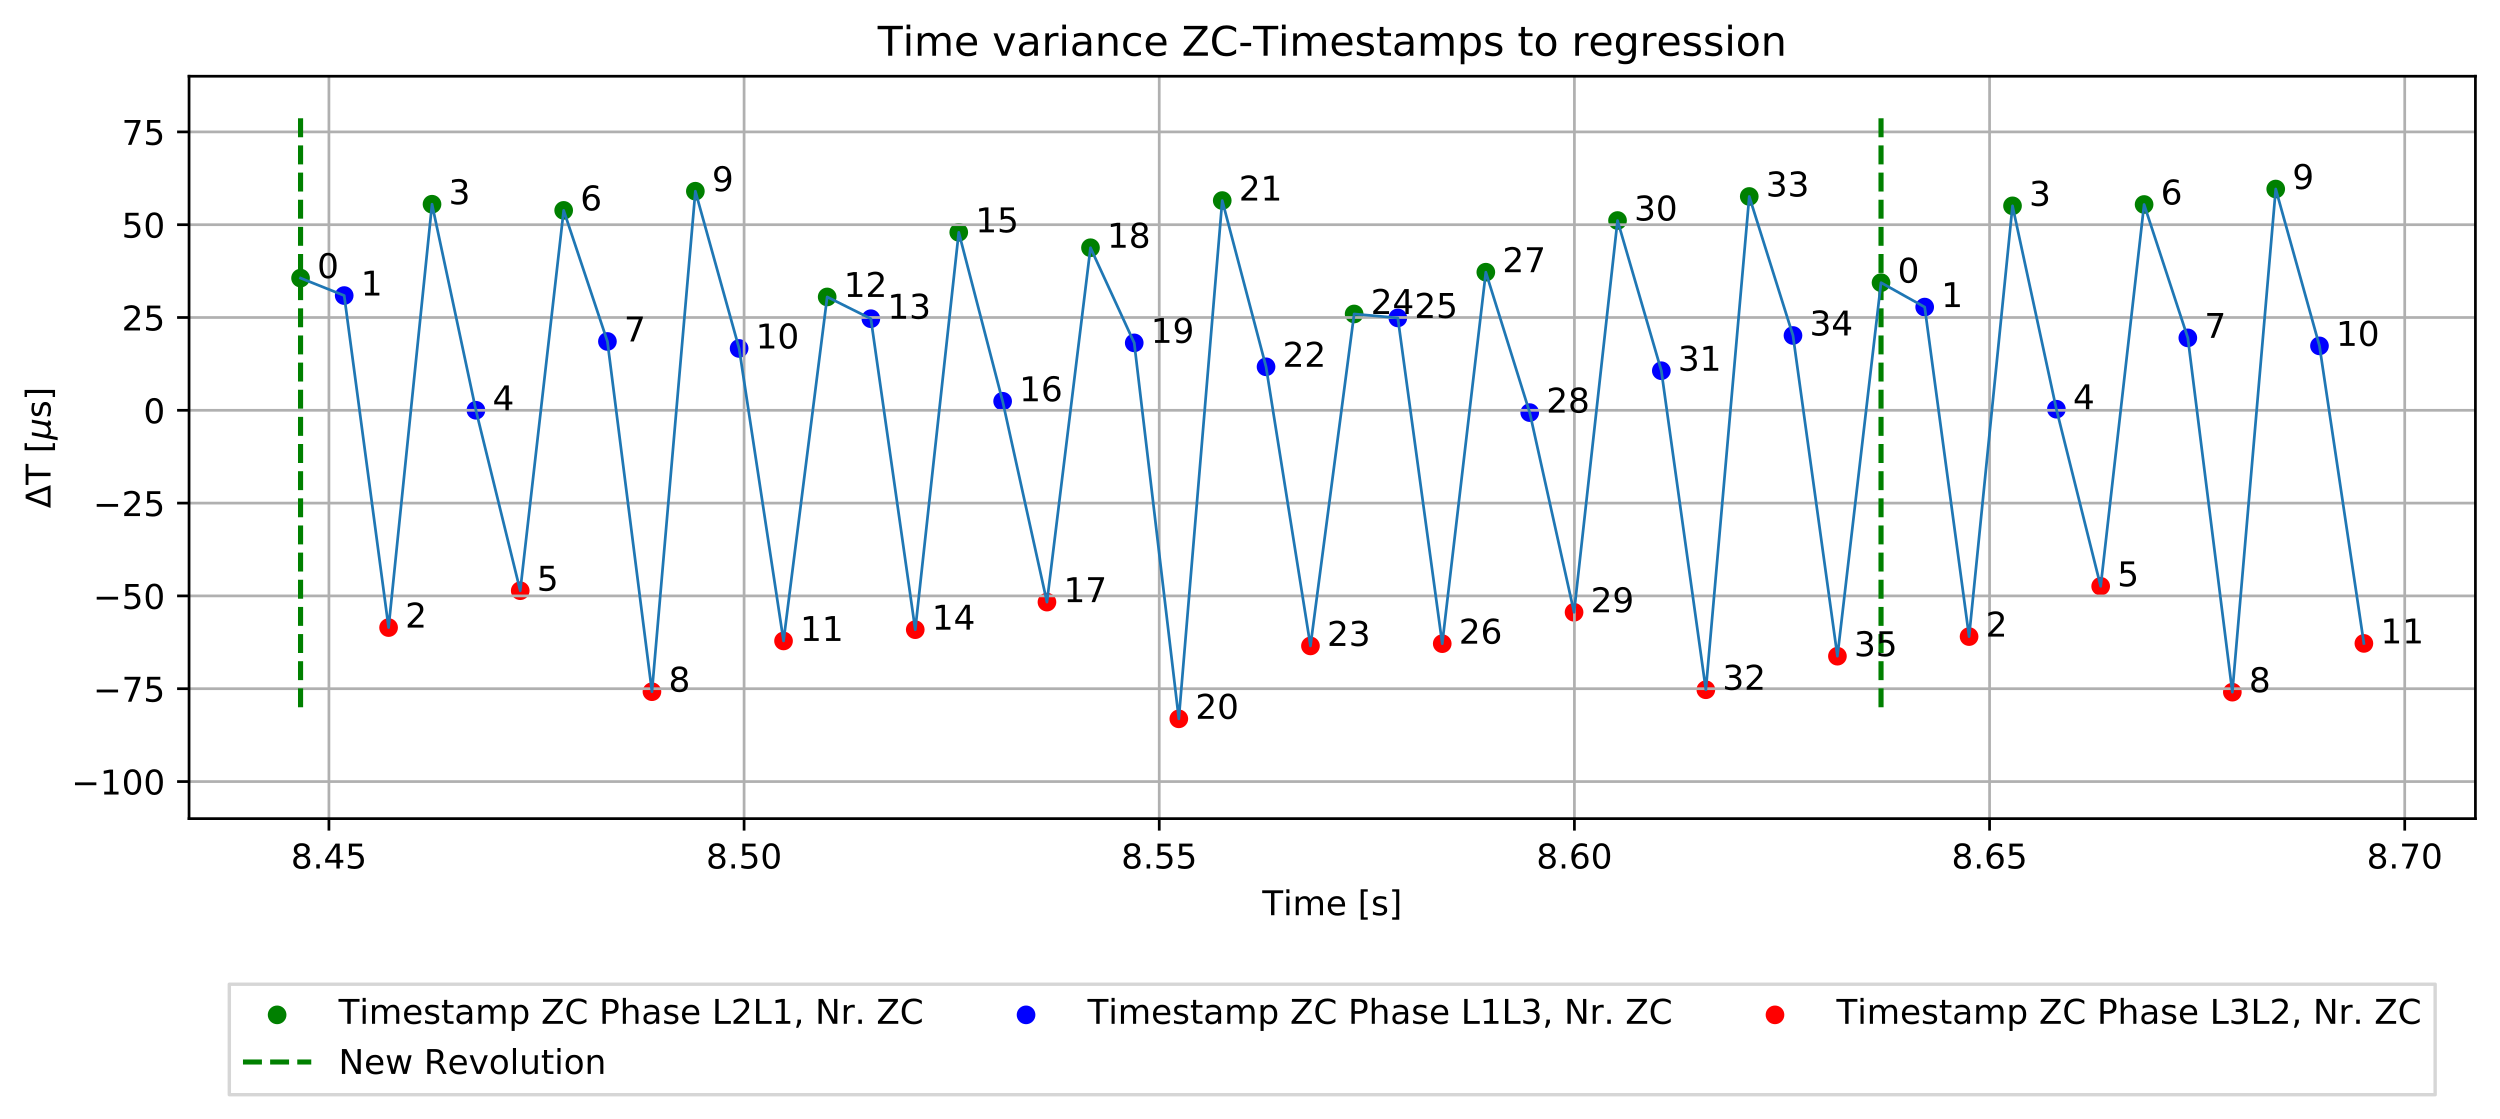 <?xml version="1.0" encoding="utf-8" standalone="no"?>
<!DOCTYPE svg PUBLIC "-//W3C//DTD SVG 1.1//EN"
  "http://www.w3.org/Graphics/SVG/1.1/DTD/svg11.dtd">
<!-- Created with matplotlib (https://matplotlib.org/) -->
<svg height="327.802pt" version="1.1" viewBox="0 0 732.167 327.802" width="732.167pt" xmlns="http://www.w3.org/2000/svg" xmlns:xlink="http://www.w3.org/1999/xlink">
 <defs>
  <style type="text/css">
*{stroke-linecap:butt;stroke-linejoin:round;}
  </style>
 </defs>
 <g id="figure_1">
  <g id="patch_1">
   <path d="M 0 327.802 
L 732.167 327.802 
L 732.167 0 
L 0 0 
z
" style="fill:#ffffff;"/>
  </g>
  <g id="axes_1">
   <g id="patch_2">
    <path d="M 55.367 239.758 
L 724.967 239.758 
L 724.967 22.318 
L 55.367 22.318 
z
" style="fill:#ffffff;"/>
   </g>
   <g id="PathCollection_1">
    <defs>
     <path d="M 0 2.236 
C 0.593 2.236 1.162 2 1.581 1.581 
C 2 1.162 2.236 0.593 2.236 0 
C 2.236 -0.593 2 -1.162 1.581 -1.581 
C 1.162 -2 0.593 -2.236 0 -2.236 
C -0.593 -2.236 -1.162 -2 -1.581 -1.581 
C -2 -1.162 -2.236 -0.593 -2.236 0 
C -2.236 0.593 -2 1.162 -1.581 1.581 
C -1.162 2 -0.593 2.236 0 2.236 
z
" id="mbe19468d14" style="stroke:#008000;"/>
    </defs>
    <g clip-path="url(#pae5d6ca707)">
     <use style="fill:#008000;stroke:#008000;" x="88.023" xlink:href="#mbe19468d14" y="81.448"/>
    </g>
   </g>
   <g id="PathCollection_2">
    <defs>
     <path d="M 0 2.236 
C 0.593 2.236 1.162 2 1.581 1.581 
C 2 1.162 2.236 0.593 2.236 0 
C 2.236 -0.593 2 -1.162 1.581 -1.581 
C 1.162 -2 0.593 -2.236 0 -2.236 
C -0.593 -2.236 -1.162 -2 -1.581 -1.581 
C -2 -1.162 -2.236 -0.593 -2.236 0 
C -2.236 0.593 -2 1.162 -1.581 1.581 
C -1.162 2 -0.593 2.236 0 2.236 
z
" id="m34b70498e8" style="stroke:#0000ff;"/>
    </defs>
    <g clip-path="url(#pae5d6ca707)">
     <use style="fill:#0000ff;stroke:#0000ff;" x="100.805" xlink:href="#m34b70498e8" y="86.558"/>
    </g>
   </g>
   <g id="PathCollection_3">
    <defs>
     <path d="M 0 2.236 
C 0.593 2.236 1.162 2 1.581 1.581 
C 2 1.162 2.236 0.593 2.236 0 
C 2.236 -0.593 2 -1.162 1.581 -1.581 
C 1.162 -2 0.593 -2.236 0 -2.236 
C -0.593 -2.236 -1.162 -2 -1.581 -1.581 
C -2 -1.162 -2.236 -0.593 -2.236 0 
C -2.236 0.593 -2 1.162 -1.581 1.581 
C -1.162 2 -0.593 2.236 0 2.236 
z
" id="mbd1707e0ba" style="stroke:#ff0000;"/>
    </defs>
    <g clip-path="url(#pae5d6ca707)">
     <use style="fill:#ff0000;stroke:#ff0000;" x="113.804" xlink:href="#mbd1707e0ba" y="183.796"/>
    </g>
   </g>
   <g id="PathCollection_4">
    <g clip-path="url(#pae5d6ca707)">
     <use style="fill:#008000;stroke:#008000;" x="126.526" xlink:href="#mbe19468d14" y="59.81"/>
    </g>
   </g>
   <g id="PathCollection_5">
    <g clip-path="url(#pae5d6ca707)">
     <use style="fill:#0000ff;stroke:#0000ff;" x="139.382" xlink:href="#m34b70498e8" y="120.154"/>
    </g>
   </g>
   <g id="PathCollection_6">
    <g clip-path="url(#pae5d6ca707)">
     <use style="fill:#ff0000;stroke:#ff0000;" x="152.357" xlink:href="#mbd1707e0ba" y="172.998"/>
    </g>
   </g>
   <g id="PathCollection_7">
    <g clip-path="url(#pae5d6ca707)">
     <use style="fill:#008000;stroke:#008000;" x="165.083" xlink:href="#mbe19468d14" y="61.615"/>
    </g>
   </g>
   <g id="PathCollection_8">
    <g clip-path="url(#pae5d6ca707)">
     <use style="fill:#0000ff;stroke:#0000ff;" x="177.894" xlink:href="#m34b70498e8" y="100.002"/>
    </g>
   </g>
   <g id="PathCollection_9">
    <g clip-path="url(#pae5d6ca707)">
     <use style="fill:#ff0000;stroke:#ff0000;" x="190.935" xlink:href="#mbd1707e0ba" y="202.576"/>
    </g>
   </g>
   <g id="PathCollection_10">
    <g clip-path="url(#pae5d6ca707)">
     <use style="fill:#008000;stroke:#008000;" x="203.648" xlink:href="#mbe19468d14" y="55.999"/>
    </g>
   </g>
   <g id="PathCollection_11">
    <g clip-path="url(#pae5d6ca707)">
     <use style="fill:#0000ff;stroke:#0000ff;" x="216.463" xlink:href="#m34b70498e8" y="102.054"/>
    </g>
   </g>
   <g id="PathCollection_12">
    <g clip-path="url(#pae5d6ca707)">
     <use style="fill:#ff0000;stroke:#ff0000;" x="229.471" xlink:href="#mbd1707e0ba" y="187.713"/>
    </g>
   </g>
   <g id="PathCollection_13">
    <g clip-path="url(#pae5d6ca707)">
     <use style="fill:#008000;stroke:#008000;" x="242.252" xlink:href="#mbe19468d14" y="86.965"/>
    </g>
   </g>
   <g id="PathCollection_14">
    <g clip-path="url(#pae5d6ca707)">
     <use style="fill:#0000ff;stroke:#0000ff;" x="255.048" xlink:href="#m34b70498e8" y="93.341"/>
    </g>
   </g>
   <g id="PathCollection_15">
    <g clip-path="url(#pae5d6ca707)">
     <use style="fill:#ff0000;stroke:#ff0000;" x="268.048" xlink:href="#mbd1707e0ba" y="184.412"/>
    </g>
   </g>
   <g id="PathCollection_16">
    <g clip-path="url(#pae5d6ca707)">
     <use style="fill:#008000;stroke:#008000;" x="280.787" xlink:href="#mbe19468d14" y="68.039"/>
    </g>
   </g>
   <g id="PathCollection_17">
    <g clip-path="url(#pae5d6ca707)">
     <use style="fill:#0000ff;stroke:#0000ff;" x="293.637" xlink:href="#m34b70498e8" y="117.512"/>
    </g>
   </g>
   <g id="PathCollection_18">
    <g clip-path="url(#pae5d6ca707)">
     <use style="fill:#ff0000;stroke:#ff0000;" x="306.618" xlink:href="#mbd1707e0ba" y="176.337"/>
    </g>
   </g>
   <g id="PathCollection_19">
    <g clip-path="url(#pae5d6ca707)">
     <use style="fill:#008000;stroke:#008000;" x="319.367" xlink:href="#mbe19468d14" y="72.551"/>
    </g>
   </g>
   <g id="PathCollection_20">
    <g clip-path="url(#pae5d6ca707)">
     <use style="fill:#0000ff;stroke:#0000ff;" x="332.179" xlink:href="#m34b70498e8" y="100.419"/>
    </g>
   </g>
   <g id="PathCollection_21">
    <g clip-path="url(#pae5d6ca707)">
     <use style="fill:#ff0000;stroke:#ff0000;" x="345.236" xlink:href="#mbd1707e0ba" y="210.522"/>
    </g>
   </g>
   <g id="PathCollection_22">
    <g clip-path="url(#pae5d6ca707)">
     <use style="fill:#008000;stroke:#008000;" x="357.954" xlink:href="#mbe19468d14" y="58.738"/>
    </g>
   </g>
   <g id="PathCollection_23">
    <g clip-path="url(#pae5d6ca707)">
     <use style="fill:#0000ff;stroke:#0000ff;" x="370.781" xlink:href="#m34b70498e8" y="107.428"/>
    </g>
   </g>
   <g id="PathCollection_24">
    <g clip-path="url(#pae5d6ca707)">
     <use style="fill:#ff0000;stroke:#ff0000;" x="383.79" xlink:href="#mbd1707e0ba" y="189.171"/>
    </g>
   </g>
   <g id="PathCollection_25">
    <g clip-path="url(#pae5d6ca707)">
     <use style="fill:#008000;stroke:#008000;" x="396.582" xlink:href="#mbe19468d14" y="91.953"/>
    </g>
   </g>
   <g id="PathCollection_26">
    <g clip-path="url(#pae5d6ca707)">
     <use style="fill:#0000ff;stroke:#0000ff;" x="409.376" xlink:href="#m34b70498e8" y="93.107"/>
    </g>
   </g>
   <g id="PathCollection_27">
    <g clip-path="url(#pae5d6ca707)">
     <use style="fill:#ff0000;stroke:#ff0000;" x="422.384" xlink:href="#mbd1707e0ba" y="188.509"/>
    </g>
   </g>
   <g id="PathCollection_28">
    <g clip-path="url(#pae5d6ca707)">
     <use style="fill:#008000;stroke:#008000;" x="435.148" xlink:href="#mbe19468d14" y="79.714"/>
    </g>
   </g>
   <g id="PathCollection_29">
    <g clip-path="url(#pae5d6ca707)">
     <use style="fill:#0000ff;stroke:#0000ff;" x="448.004" xlink:href="#m34b70498e8" y="120.838"/>
    </g>
   </g>
   <g id="PathCollection_30">
    <g clip-path="url(#pae5d6ca707)">
     <use style="fill:#ff0000;stroke:#ff0000;" x="460.991" xlink:href="#mbd1707e0ba" y="179.316"/>
    </g>
   </g>
   <g id="PathCollection_31">
    <g clip-path="url(#pae5d6ca707)">
     <use style="fill:#008000;stroke:#008000;" x="473.721" xlink:href="#mbe19468d14" y="64.583"/>
    </g>
   </g>
   <g id="PathCollection_32">
    <g clip-path="url(#pae5d6ca707)">
     <use style="fill:#0000ff;stroke:#0000ff;" x="486.549" xlink:href="#m34b70498e8" y="108.574"/>
    </g>
   </g>
   <g id="PathCollection_33">
    <g clip-path="url(#pae5d6ca707)">
     <use style="fill:#ff0000;stroke:#ff0000;" x="499.586" xlink:href="#mbd1707e0ba" y="202.007"/>
    </g>
   </g>
   <g id="PathCollection_34">
    <g clip-path="url(#pae5d6ca707)">
     <use style="fill:#008000;stroke:#008000;" x="512.3" xlink:href="#mbe19468d14" y="57.539"/>
    </g>
   </g>
   <g id="PathCollection_35">
    <g clip-path="url(#pae5d6ca707)">
     <use style="fill:#0000ff;stroke:#0000ff;" x="525.105" xlink:href="#m34b70498e8" y="98.255"/>
    </g>
   </g>
   <g id="PathCollection_36">
    <g clip-path="url(#pae5d6ca707)">
     <use style="fill:#ff0000;stroke:#ff0000;" x="538.12" xlink:href="#mbd1707e0ba" y="192.177"/>
    </g>
   </g>
   <g id="PathCollection_37">
    <g clip-path="url(#pae5d6ca707)">
     <use style="fill:#008000;stroke:#008000;" x="550.89" xlink:href="#mbe19468d14" y="82.784"/>
    </g>
   </g>
   <g id="PathCollection_38">
    <g clip-path="url(#pae5d6ca707)">
     <use style="fill:#0000ff;stroke:#0000ff;" x="563.676" xlink:href="#m34b70498e8" y="89.932"/>
    </g>
   </g>
   <g id="PathCollection_39">
    <g clip-path="url(#pae5d6ca707)">
     <use style="fill:#ff0000;stroke:#ff0000;" x="576.678" xlink:href="#mbd1707e0ba" y="186.434"/>
    </g>
   </g>
   <g id="PathCollection_40">
    <g clip-path="url(#pae5d6ca707)">
     <use style="fill:#008000;stroke:#008000;" x="589.397" xlink:href="#mbe19468d14" y="60.284"/>
    </g>
   </g>
   <g id="PathCollection_41">
    <g clip-path="url(#pae5d6ca707)">
     <use style="fill:#0000ff;stroke:#0000ff;" x="602.25" xlink:href="#m34b70498e8" y="119.847"/>
    </g>
   </g>
   <g id="PathCollection_42">
    <g clip-path="url(#pae5d6ca707)">
     <use style="fill:#ff0000;stroke:#ff0000;" x="615.218" xlink:href="#mbd1707e0ba" y="171.705"/>
    </g>
   </g>
   <g id="PathCollection_43">
    <g clip-path="url(#pae5d6ca707)">
     <use style="fill:#008000;stroke:#008000;" x="627.936" xlink:href="#mbe19468d14" y="59.89"/>
    </g>
   </g>
   <g id="PathCollection_44">
    <g clip-path="url(#pae5d6ca707)">
     <use style="fill:#0000ff;stroke:#0000ff;" x="640.742" xlink:href="#m34b70498e8" y="98.958"/>
    </g>
   </g>
   <g id="PathCollection_45">
    <g clip-path="url(#pae5d6ca707)">
     <use style="fill:#ff0000;stroke:#ff0000;" x="653.779" xlink:href="#mbd1707e0ba" y="202.714"/>
    </g>
   </g>
   <g id="PathCollection_46">
    <g clip-path="url(#pae5d6ca707)">
     <use style="fill:#008000;stroke:#008000;" x="666.487" xlink:href="#mbe19468d14" y="55.359"/>
    </g>
   </g>
   <g id="PathCollection_47">
    <g clip-path="url(#pae5d6ca707)">
     <use style="fill:#0000ff;stroke:#0000ff;" x="679.298" xlink:href="#m34b70498e8" y="101.3"/>
    </g>
   </g>
   <g id="PathCollection_48">
    <g clip-path="url(#pae5d6ca707)">
     <use style="fill:#ff0000;stroke:#ff0000;" x="692.303" xlink:href="#mbd1707e0ba" y="188.433"/>
    </g>
   </g>
   <g id="matplotlib.axis_1">
    <g id="xtick_1">
     <g id="line2d_1">
      <path clip-path="url(#pae5d6ca707)" d="M 96.331 239.758 
L 96.331 22.318 
" style="fill:none;stroke:#b0b0b0;stroke-linecap:square;stroke-width:0.8;"/>
     </g>
     <g id="line2d_2">
      <defs>
       <path d="M 0 0 
L 0 3.5 
" id="m77ff8cbef9" style="stroke:#000000;stroke-width:0.8;"/>
      </defs>
      <g>
       <use style="stroke:#000000;stroke-width:0.8;" x="96.331" xlink:href="#m77ff8cbef9" y="239.758"/>
      </g>
     </g>
     <g id="text_1">
      <!-- 8.45 -->
      <defs>
       <path d="M 31.781 34.625 
Q 24.75 34.625 20.719 30.859 
Q 16.703 27.094 16.703 20.516 
Q 16.703 13.922 20.719 10.156 
Q 24.75 6.391 31.781 6.391 
Q 38.812 6.391 42.859 10.172 
Q 46.922 13.969 46.922 20.516 
Q 46.922 27.094 42.891 30.859 
Q 38.875 34.625 31.781 34.625 
z
M 21.922 38.812 
Q 15.578 40.375 12.031 44.719 
Q 8.5 49.078 8.5 55.328 
Q 8.5 64.062 14.719 69.141 
Q 20.953 74.219 31.781 74.219 
Q 42.672 74.219 48.875 69.141 
Q 55.078 64.062 55.078 55.328 
Q 55.078 49.078 51.531 44.719 
Q 48 40.375 41.703 38.812 
Q 48.828 37.156 52.797 32.312 
Q 56.781 27.484 56.781 20.516 
Q 56.781 9.906 50.312 4.234 
Q 43.844 -1.422 31.781 -1.422 
Q 19.734 -1.422 13.25 4.234 
Q 6.781 9.906 6.781 20.516 
Q 6.781 27.484 10.781 32.312 
Q 14.797 37.156 21.922 38.812 
z
M 18.312 54.391 
Q 18.312 48.734 21.844 45.562 
Q 25.391 42.391 31.781 42.391 
Q 38.141 42.391 41.719 45.562 
Q 45.312 48.734 45.312 54.391 
Q 45.312 60.062 41.719 63.234 
Q 38.141 66.406 31.781 66.406 
Q 25.391 66.406 21.844 63.234 
Q 18.312 60.062 18.312 54.391 
z
" id="DejaVuSans-56"/>
       <path d="M 10.688 12.406 
L 21 12.406 
L 21 0 
L 10.688 0 
z
" id="DejaVuSans-46"/>
       <path d="M 37.797 64.312 
L 12.891 25.391 
L 37.797 25.391 
z
M 35.203 72.906 
L 47.609 72.906 
L 47.609 25.391 
L 58.016 25.391 
L 58.016 17.188 
L 47.609 17.188 
L 47.609 0 
L 37.797 0 
L 37.797 17.188 
L 4.891 17.188 
L 4.891 26.703 
z
" id="DejaVuSans-52"/>
       <path d="M 10.797 72.906 
L 49.516 72.906 
L 49.516 64.594 
L 19.828 64.594 
L 19.828 46.734 
Q 21.969 47.469 24.109 47.828 
Q 26.266 48.188 28.422 48.188 
Q 40.625 48.188 47.75 41.5 
Q 54.891 34.812 54.891 23.391 
Q 54.891 11.625 47.562 5.094 
Q 40.234 -1.422 26.906 -1.422 
Q 22.312 -1.422 17.547 -0.641 
Q 12.797 0.141 7.719 1.703 
L 7.719 11.625 
Q 12.109 9.234 16.797 8.062 
Q 21.484 6.891 26.703 6.891 
Q 35.156 6.891 40.078 11.328 
Q 45.016 15.766 45.016 23.391 
Q 45.016 31 40.078 35.438 
Q 35.156 39.891 26.703 39.891 
Q 22.75 39.891 18.812 39.016 
Q 14.891 38.141 10.797 36.281 
z
" id="DejaVuSans-53"/>
      </defs>
      <g transform="translate(85.198 254.357)scale(0.1 -0.1)">
       <use xlink:href="#DejaVuSans-56"/>
       <use x="63.623" xlink:href="#DejaVuSans-46"/>
       <use x="95.41" xlink:href="#DejaVuSans-52"/>
       <use x="159.033" xlink:href="#DejaVuSans-53"/>
      </g>
     </g>
    </g>
    <g id="xtick_2">
     <g id="line2d_3">
      <path clip-path="url(#pae5d6ca707)" d="M 217.918 239.758 
L 217.918 22.318 
" style="fill:none;stroke:#b0b0b0;stroke-linecap:square;stroke-width:0.8;"/>
     </g>
     <g id="line2d_4">
      <g>
       <use style="stroke:#000000;stroke-width:0.8;" x="217.918" xlink:href="#m77ff8cbef9" y="239.758"/>
      </g>
     </g>
     <g id="text_2">
      <!-- 8.50 -->
      <defs>
       <path d="M 31.781 66.406 
Q 24.172 66.406 20.328 58.906 
Q 16.5 51.422 16.5 36.375 
Q 16.5 21.391 20.328 13.891 
Q 24.172 6.391 31.781 6.391 
Q 39.453 6.391 43.281 13.891 
Q 47.125 21.391 47.125 36.375 
Q 47.125 51.422 43.281 58.906 
Q 39.453 66.406 31.781 66.406 
z
M 31.781 74.219 
Q 44.047 74.219 50.516 64.516 
Q 56.984 54.828 56.984 36.375 
Q 56.984 17.969 50.516 8.266 
Q 44.047 -1.422 31.781 -1.422 
Q 19.531 -1.422 13.062 8.266 
Q 6.594 17.969 6.594 36.375 
Q 6.594 54.828 13.062 64.516 
Q 19.531 74.219 31.781 74.219 
z
" id="DejaVuSans-48"/>
      </defs>
      <g transform="translate(206.785 254.357)scale(0.1 -0.1)">
       <use xlink:href="#DejaVuSans-56"/>
       <use x="63.623" xlink:href="#DejaVuSans-46"/>
       <use x="95.41" xlink:href="#DejaVuSans-53"/>
       <use x="159.033" xlink:href="#DejaVuSans-48"/>
      </g>
     </g>
    </g>
    <g id="xtick_3">
     <g id="line2d_5">
      <path clip-path="url(#pae5d6ca707)" d="M 339.505 239.758 
L 339.505 22.318 
" style="fill:none;stroke:#b0b0b0;stroke-linecap:square;stroke-width:0.8;"/>
     </g>
     <g id="line2d_6">
      <g>
       <use style="stroke:#000000;stroke-width:0.8;" x="339.505" xlink:href="#m77ff8cbef9" y="239.758"/>
      </g>
     </g>
     <g id="text_3">
      <!-- 8.55 -->
      <g transform="translate(328.372 254.357)scale(0.1 -0.1)">
       <use xlink:href="#DejaVuSans-56"/>
       <use x="63.623" xlink:href="#DejaVuSans-46"/>
       <use x="95.41" xlink:href="#DejaVuSans-53"/>
       <use x="159.033" xlink:href="#DejaVuSans-53"/>
      </g>
     </g>
    </g>
    <g id="xtick_4">
     <g id="line2d_7">
      <path clip-path="url(#pae5d6ca707)" d="M 461.092 239.758 
L 461.092 22.318 
" style="fill:none;stroke:#b0b0b0;stroke-linecap:square;stroke-width:0.8;"/>
     </g>
     <g id="line2d_8">
      <g>
       <use style="stroke:#000000;stroke-width:0.8;" x="461.092" xlink:href="#m77ff8cbef9" y="239.758"/>
      </g>
     </g>
     <g id="text_4">
      <!-- 8.60 -->
      <defs>
       <path d="M 33.016 40.375 
Q 26.375 40.375 22.484 35.828 
Q 18.609 31.297 18.609 23.391 
Q 18.609 15.531 22.484 10.953 
Q 26.375 6.391 33.016 6.391 
Q 39.656 6.391 43.531 10.953 
Q 47.406 15.531 47.406 23.391 
Q 47.406 31.297 43.531 35.828 
Q 39.656 40.375 33.016 40.375 
z
M 52.594 71.297 
L 52.594 62.312 
Q 48.875 64.062 45.094 64.984 
Q 41.312 65.922 37.594 65.922 
Q 27.828 65.922 22.672 59.328 
Q 17.531 52.734 16.797 39.406 
Q 19.672 43.656 24.016 45.922 
Q 28.375 48.188 33.594 48.188 
Q 44.578 48.188 50.953 41.516 
Q 57.328 34.859 57.328 23.391 
Q 57.328 12.156 50.688 5.359 
Q 44.047 -1.422 33.016 -1.422 
Q 20.359 -1.422 13.672 8.266 
Q 6.984 17.969 6.984 36.375 
Q 6.984 53.656 15.188 63.938 
Q 23.391 74.219 37.203 74.219 
Q 40.922 74.219 44.703 73.484 
Q 48.484 72.75 52.594 71.297 
z
" id="DejaVuSans-54"/>
      </defs>
      <g transform="translate(449.959 254.357)scale(0.1 -0.1)">
       <use xlink:href="#DejaVuSans-56"/>
       <use x="63.623" xlink:href="#DejaVuSans-46"/>
       <use x="95.41" xlink:href="#DejaVuSans-54"/>
       <use x="159.033" xlink:href="#DejaVuSans-48"/>
      </g>
     </g>
    </g>
    <g id="xtick_5">
     <g id="line2d_9">
      <path clip-path="url(#pae5d6ca707)" d="M 582.678 239.758 
L 582.678 22.318 
" style="fill:none;stroke:#b0b0b0;stroke-linecap:square;stroke-width:0.8;"/>
     </g>
     <g id="line2d_10">
      <g>
       <use style="stroke:#000000;stroke-width:0.8;" x="582.678" xlink:href="#m77ff8cbef9" y="239.758"/>
      </g>
     </g>
     <g id="text_5">
      <!-- 8.65 -->
      <g transform="translate(571.546 254.357)scale(0.1 -0.1)">
       <use xlink:href="#DejaVuSans-56"/>
       <use x="63.623" xlink:href="#DejaVuSans-46"/>
       <use x="95.41" xlink:href="#DejaVuSans-54"/>
       <use x="159.033" xlink:href="#DejaVuSans-53"/>
      </g>
     </g>
    </g>
    <g id="xtick_6">
     <g id="line2d_11">
      <path clip-path="url(#pae5d6ca707)" d="M 704.265 239.758 
L 704.265 22.318 
" style="fill:none;stroke:#b0b0b0;stroke-linecap:square;stroke-width:0.8;"/>
     </g>
     <g id="line2d_12">
      <g>
       <use style="stroke:#000000;stroke-width:0.8;" x="704.265" xlink:href="#m77ff8cbef9" y="239.758"/>
      </g>
     </g>
     <g id="text_6">
      <!-- 8.70 -->
      <defs>
       <path d="M 8.203 72.906 
L 55.078 72.906 
L 55.078 68.703 
L 28.609 0 
L 18.312 0 
L 43.219 64.594 
L 8.203 64.594 
z
" id="DejaVuSans-55"/>
      </defs>
      <g transform="translate(693.132 254.357)scale(0.1 -0.1)">
       <use xlink:href="#DejaVuSans-56"/>
       <use x="63.623" xlink:href="#DejaVuSans-46"/>
       <use x="95.41" xlink:href="#DejaVuSans-55"/>
       <use x="159.033" xlink:href="#DejaVuSans-48"/>
      </g>
     </g>
    </g>
    <g id="text_7">
     <!-- Time [s] -->
     <defs>
      <path d="M -0.297 72.906 
L 61.375 72.906 
L 61.375 64.594 
L 35.5 64.594 
L 35.5 0 
L 25.594 0 
L 25.594 64.594 
L -0.297 64.594 
z
" id="DejaVuSans-84"/>
      <path d="M 9.422 54.688 
L 18.406 54.688 
L 18.406 0 
L 9.422 0 
z
M 9.422 75.984 
L 18.406 75.984 
L 18.406 64.594 
L 9.422 64.594 
z
" id="DejaVuSans-105"/>
      <path d="M 52 44.188 
Q 55.375 50.25 60.062 53.125 
Q 64.75 56 71.094 56 
Q 79.641 56 84.281 50.016 
Q 88.922 44.047 88.922 33.016 
L 88.922 0 
L 79.891 0 
L 79.891 32.719 
Q 79.891 40.578 77.094 44.375 
Q 74.312 48.188 68.609 48.188 
Q 61.625 48.188 57.562 43.547 
Q 53.516 38.922 53.516 30.906 
L 53.516 0 
L 44.484 0 
L 44.484 32.719 
Q 44.484 40.625 41.703 44.406 
Q 38.922 48.188 33.109 48.188 
Q 26.219 48.188 22.156 43.531 
Q 18.109 38.875 18.109 30.906 
L 18.109 0 
L 9.078 0 
L 9.078 54.688 
L 18.109 54.688 
L 18.109 46.188 
Q 21.188 51.219 25.484 53.609 
Q 29.781 56 35.688 56 
Q 41.656 56 45.828 52.969 
Q 50 49.953 52 44.188 
z
" id="DejaVuSans-109"/>
      <path d="M 56.203 29.594 
L 56.203 25.203 
L 14.891 25.203 
Q 15.484 15.922 20.484 11.062 
Q 25.484 6.203 34.422 6.203 
Q 39.594 6.203 44.453 7.469 
Q 49.312 8.734 54.109 11.281 
L 54.109 2.781 
Q 49.266 0.734 44.188 -0.344 
Q 39.109 -1.422 33.891 -1.422 
Q 20.797 -1.422 13.156 6.188 
Q 5.516 13.812 5.516 26.812 
Q 5.516 40.234 12.766 48.109 
Q 20.016 56 32.328 56 
Q 43.359 56 49.781 48.891 
Q 56.203 41.797 56.203 29.594 
z
M 47.219 32.234 
Q 47.125 39.594 43.094 43.984 
Q 39.062 48.391 32.422 48.391 
Q 24.906 48.391 20.391 44.141 
Q 15.875 39.891 15.188 32.172 
z
" id="DejaVuSans-101"/>
      <path id="DejaVuSans-32"/>
      <path d="M 8.594 75.984 
L 29.297 75.984 
L 29.297 69 
L 17.578 69 
L 17.578 -6.203 
L 29.297 -6.203 
L 29.297 -13.188 
L 8.594 -13.188 
z
" id="DejaVuSans-91"/>
      <path d="M 44.281 53.078 
L 44.281 44.578 
Q 40.484 46.531 36.375 47.5 
Q 32.281 48.484 27.875 48.484 
Q 21.188 48.484 17.844 46.438 
Q 14.5 44.391 14.5 40.281 
Q 14.5 37.156 16.891 35.375 
Q 19.281 33.594 26.516 31.984 
L 29.594 31.297 
Q 39.156 29.25 43.188 25.516 
Q 47.219 21.781 47.219 15.094 
Q 47.219 7.469 41.188 3.016 
Q 35.156 -1.422 24.609 -1.422 
Q 20.219 -1.422 15.453 -0.562 
Q 10.688 0.297 5.422 2 
L 5.422 11.281 
Q 10.406 8.688 15.234 7.391 
Q 20.062 6.109 24.812 6.109 
Q 31.156 6.109 34.562 8.281 
Q 37.984 10.453 37.984 14.406 
Q 37.984 18.062 35.516 20.016 
Q 33.062 21.969 24.703 23.781 
L 21.578 24.516 
Q 13.234 26.266 9.516 29.906 
Q 5.812 33.547 5.812 39.891 
Q 5.812 47.609 11.281 51.797 
Q 16.75 56 26.812 56 
Q 31.781 56 36.172 55.266 
Q 40.578 54.547 44.281 53.078 
z
" id="DejaVuSans-115"/>
      <path d="M 30.422 75.984 
L 30.422 -13.188 
L 9.719 -13.188 
L 9.719 -6.203 
L 21.391 -6.203 
L 21.391 69 
L 9.719 69 
L 9.719 75.984 
z
" id="DejaVuSans-93"/>
     </defs>
     <g transform="translate(369.684 268.035)scale(0.1 -0.1)">
      <use xlink:href="#DejaVuSans-84"/>
      <use x="61.037" xlink:href="#DejaVuSans-105"/>
      <use x="88.82" xlink:href="#DejaVuSans-109"/>
      <use x="186.232" xlink:href="#DejaVuSans-101"/>
      <use x="247.756" xlink:href="#DejaVuSans-32"/>
      <use x="279.543" xlink:href="#DejaVuSans-91"/>
      <use x="318.557" xlink:href="#DejaVuSans-115"/>
      <use x="370.656" xlink:href="#DejaVuSans-93"/>
     </g>
    </g>
   </g>
   <g id="matplotlib.axis_2">
    <g id="ytick_1">
     <g id="line2d_13">
      <path clip-path="url(#pae5d6ca707)" d="M 55.367 228.886 
L 724.967 228.886 
" style="fill:none;stroke:#b0b0b0;stroke-linecap:square;stroke-width:0.8;"/>
     </g>
     <g id="line2d_14">
      <defs>
       <path d="M 0 0 
L -3.5 0 
" id="m19c883f1be" style="stroke:#000000;stroke-width:0.8;"/>
      </defs>
      <g>
       <use style="stroke:#000000;stroke-width:0.8;" x="55.367" xlink:href="#m19c883f1be" y="228.886"/>
      </g>
     </g>
     <g id="text_8">
      <!-- −100 -->
      <defs>
       <path d="M 10.594 35.5 
L 73.188 35.5 
L 73.188 27.203 
L 10.594 27.203 
z
" id="DejaVuSans-8722"/>
       <path d="M 12.406 8.297 
L 28.516 8.297 
L 28.516 63.922 
L 10.984 60.406 
L 10.984 69.391 
L 28.422 72.906 
L 38.281 72.906 
L 38.281 8.297 
L 54.391 8.297 
L 54.391 0 
L 12.406 0 
z
" id="DejaVuSans-49"/>
      </defs>
      <g transform="translate(20.9 232.685)scale(0.1 -0.1)">
       <use xlink:href="#DejaVuSans-8722"/>
       <use x="83.789" xlink:href="#DejaVuSans-49"/>
       <use x="147.412" xlink:href="#DejaVuSans-48"/>
       <use x="211.035" xlink:href="#DejaVuSans-48"/>
      </g>
     </g>
    </g>
    <g id="ytick_2">
     <g id="line2d_15">
      <path clip-path="url(#pae5d6ca707)" d="M 55.367 201.706 
L 724.967 201.706 
" style="fill:none;stroke:#b0b0b0;stroke-linecap:square;stroke-width:0.8;"/>
     </g>
     <g id="line2d_16">
      <g>
       <use style="stroke:#000000;stroke-width:0.8;" x="55.367" xlink:href="#m19c883f1be" y="201.706"/>
      </g>
     </g>
     <g id="text_9">
      <!-- −75 -->
      <g transform="translate(27.262 205.505)scale(0.1 -0.1)">
       <use xlink:href="#DejaVuSans-8722"/>
       <use x="83.789" xlink:href="#DejaVuSans-55"/>
       <use x="147.412" xlink:href="#DejaVuSans-53"/>
      </g>
     </g>
    </g>
    <g id="ytick_3">
     <g id="line2d_17">
      <path clip-path="url(#pae5d6ca707)" d="M 55.367 174.526 
L 724.967 174.526 
" style="fill:none;stroke:#b0b0b0;stroke-linecap:square;stroke-width:0.8;"/>
     </g>
     <g id="line2d_18">
      <g>
       <use style="stroke:#000000;stroke-width:0.8;" x="55.367" xlink:href="#m19c883f1be" y="174.526"/>
      </g>
     </g>
     <g id="text_10">
      <!-- −50 -->
      <g transform="translate(27.262 178.325)scale(0.1 -0.1)">
       <use xlink:href="#DejaVuSans-8722"/>
       <use x="83.789" xlink:href="#DejaVuSans-53"/>
       <use x="147.412" xlink:href="#DejaVuSans-48"/>
      </g>
     </g>
    </g>
    <g id="ytick_4">
     <g id="line2d_19">
      <path clip-path="url(#pae5d6ca707)" d="M 55.367 147.346 
L 724.967 147.346 
" style="fill:none;stroke:#b0b0b0;stroke-linecap:square;stroke-width:0.8;"/>
     </g>
     <g id="line2d_20">
      <g>
       <use style="stroke:#000000;stroke-width:0.8;" x="55.367" xlink:href="#m19c883f1be" y="147.346"/>
      </g>
     </g>
     <g id="text_11">
      <!-- −25 -->
      <defs>
       <path d="M 19.188 8.297 
L 53.609 8.297 
L 53.609 0 
L 7.328 0 
L 7.328 8.297 
Q 12.938 14.109 22.625 23.891 
Q 32.328 33.688 34.812 36.531 
Q 39.547 41.844 41.422 45.531 
Q 43.312 49.219 43.312 52.781 
Q 43.312 58.594 39.234 62.25 
Q 35.156 65.922 28.609 65.922 
Q 23.969 65.922 18.812 64.312 
Q 13.672 62.703 7.812 59.422 
L 7.812 69.391 
Q 13.766 71.781 18.938 73 
Q 24.125 74.219 28.422 74.219 
Q 39.75 74.219 46.484 68.547 
Q 53.219 62.891 53.219 53.422 
Q 53.219 48.922 51.531 44.891 
Q 49.859 40.875 45.406 35.406 
Q 44.188 33.984 37.641 27.219 
Q 31.109 20.453 19.188 8.297 
z
" id="DejaVuSans-50"/>
      </defs>
      <g transform="translate(27.262 151.145)scale(0.1 -0.1)">
       <use xlink:href="#DejaVuSans-8722"/>
       <use x="83.789" xlink:href="#DejaVuSans-50"/>
       <use x="147.412" xlink:href="#DejaVuSans-53"/>
      </g>
     </g>
    </g>
    <g id="ytick_5">
     <g id="line2d_21">
      <path clip-path="url(#pae5d6ca707)" d="M 55.367 120.166 
L 724.967 120.166 
" style="fill:none;stroke:#b0b0b0;stroke-linecap:square;stroke-width:0.8;"/>
     </g>
     <g id="line2d_22">
      <g>
       <use style="stroke:#000000;stroke-width:0.8;" x="55.367" xlink:href="#m19c883f1be" y="120.166"/>
      </g>
     </g>
     <g id="text_12">
      <!-- 0 -->
      <g transform="translate(42.005 123.965)scale(0.1 -0.1)">
       <use xlink:href="#DejaVuSans-48"/>
      </g>
     </g>
    </g>
    <g id="ytick_6">
     <g id="line2d_23">
      <path clip-path="url(#pae5d6ca707)" d="M 55.367 92.986 
L 724.967 92.986 
" style="fill:none;stroke:#b0b0b0;stroke-linecap:square;stroke-width:0.8;"/>
     </g>
     <g id="line2d_24">
      <g>
       <use style="stroke:#000000;stroke-width:0.8;" x="55.367" xlink:href="#m19c883f1be" y="92.986"/>
      </g>
     </g>
     <g id="text_13">
      <!-- 25 -->
      <g transform="translate(35.642 96.785)scale(0.1 -0.1)">
       <use xlink:href="#DejaVuSans-50"/>
       <use x="63.623" xlink:href="#DejaVuSans-53"/>
      </g>
     </g>
    </g>
    <g id="ytick_7">
     <g id="line2d_25">
      <path clip-path="url(#pae5d6ca707)" d="M 55.367 65.806 
L 724.967 65.806 
" style="fill:none;stroke:#b0b0b0;stroke-linecap:square;stroke-width:0.8;"/>
     </g>
     <g id="line2d_26">
      <g>
       <use style="stroke:#000000;stroke-width:0.8;" x="55.367" xlink:href="#m19c883f1be" y="65.806"/>
      </g>
     </g>
     <g id="text_14">
      <!-- 50 -->
      <g transform="translate(35.642 69.605)scale(0.1 -0.1)">
       <use xlink:href="#DejaVuSans-53"/>
       <use x="63.623" xlink:href="#DejaVuSans-48"/>
      </g>
     </g>
    </g>
    <g id="ytick_8">
     <g id="line2d_27">
      <path clip-path="url(#pae5d6ca707)" d="M 55.367 38.626 
L 724.967 38.626 
" style="fill:none;stroke:#b0b0b0;stroke-linecap:square;stroke-width:0.8;"/>
     </g>
     <g id="line2d_28">
      <g>
       <use style="stroke:#000000;stroke-width:0.8;" x="55.367" xlink:href="#m19c883f1be" y="38.626"/>
      </g>
     </g>
     <g id="text_15">
      <!-- 75 -->
      <g transform="translate(35.642 42.425)scale(0.1 -0.1)">
       <use xlink:href="#DejaVuSans-55"/>
       <use x="63.623" xlink:href="#DejaVuSans-53"/>
      </g>
     </g>
    </g>
    <g id="text_16">
     <!-- $\Delta$T [$\mu$s] -->
     <defs>
      <path d="M 34.188 63.188 
L 14.156 8.203 
L 54.25 8.203 
z
M 0.781 0 
L 28.609 72.906 
L 39.797 72.906 
L 67.578 0 
z
" id="DejaVuSans-916"/>
      <path d="M -1.312 -20.797 
L 13.375 54.688 
L 22.406 54.688 
L 15.766 20.656 
Q 15.578 19.625 15.422 18.359 
Q 15.281 17.094 15.281 15.828 
Q 15.281 11.281 18.141 8.828 
Q 21 6.391 26.312 6.391 
Q 33.547 6.391 37.984 10.484 
Q 42.438 14.594 44 22.797 
L 50.203 54.688 
L 59.188 54.688 
L 51.031 12.641 
Q 50.828 11.719 50.75 11.031 
Q 50.688 10.359 50.688 9.812 
Q 50.688 8.297 51.297 7.594 
Q 51.906 6.891 53.219 6.891 
Q 53.719 6.891 54.562 7.125 
Q 55.422 7.375 56.984 8.016 
L 55.609 0.781 
Q 53.469 -0.297 51.516 -0.859 
Q 49.562 -1.422 47.703 -1.422 
Q 44.484 -1.422 42.656 0.625 
Q 40.828 2.688 40.828 6.297 
Q 38.094 2.391 34.297 0.484 
Q 30.516 -1.422 25.391 -1.422 
Q 20.844 -1.422 17.453 0.672 
Q 14.062 2.781 12.984 6.203 
L 7.719 -20.797 
z
" id="DejaVuSans-Oblique-956"/>
     </defs>
     <g transform="translate(14.8 148.838)rotate(-90)scale(0.1 -0.1)">
      <use transform="translate(0 0.016)" xlink:href="#DejaVuSans-916"/>
      <use transform="translate(68.408 0.016)" xlink:href="#DejaVuSans-84"/>
      <use transform="translate(129.492 0.016)" xlink:href="#DejaVuSans-32"/>
      <use transform="translate(161.279 0.016)" xlink:href="#DejaVuSans-91"/>
      <use transform="translate(200.293 0.016)" xlink:href="#DejaVuSans-Oblique-956"/>
      <use transform="translate(263.916 0.016)" xlink:href="#DejaVuSans-115"/>
      <use transform="translate(316.016 0.016)" xlink:href="#DejaVuSans-93"/>
     </g>
    </g>
   </g>
   <g id="LineCollection_1">
    <path clip-path="url(#pae5d6ca707)" d="M 88.023 207.142 
L 88.023 33.19 
" style="fill:none;stroke:#008000;stroke-dasharray:5.55,2.4;stroke-dashoffset:0;stroke-width:1.5;"/>
   </g>
   <g id="LineCollection_2">
    <path clip-path="url(#pae5d6ca707)" d="M 550.89 207.142 
L 550.89 33.19 
" style="fill:none;stroke:#008000;stroke-dasharray:5.55,2.4;stroke-dashoffset:0;stroke-width:1.5;"/>
   </g>
   <g id="line2d_29">
    <path clip-path="url(#pae5d6ca707)" d="M 88.023 81.448 
L 100.805 86.558 
L 113.804 183.796 
L 126.526 59.81 
L 139.382 120.154 
L 152.357 172.998 
L 165.083 61.615 
L 177.894 100.002 
L 190.935 202.576 
L 203.648 55.999 
L 216.463 102.054 
L 229.471 187.713 
L 242.252 86.965 
L 255.048 93.341 
L 268.048 184.412 
L 280.787 68.039 
L 293.637 117.512 
L 306.618 176.337 
L 319.367 72.551 
L 332.179 100.419 
L 345.236 210.522 
L 357.954 58.738 
L 370.781 107.428 
L 383.79 189.171 
L 396.582 91.953 
L 409.376 93.107 
L 422.384 188.509 
L 435.148 79.714 
L 448.004 120.838 
L 460.991 179.316 
L 473.721 64.583 
L 486.549 108.574 
L 499.586 202.007 
L 512.3 57.539 
L 525.105 98.255 
L 538.12 192.177 
L 550.89 82.784 
L 563.676 89.932 
L 576.678 186.434 
L 589.397 60.284 
L 602.25 119.847 
L 615.218 171.705 
L 627.936 59.89 
L 640.742 98.958 
L 653.779 202.714 
L 666.487 55.359 
L 679.298 101.3 
L 692.303 188.433 
" style="fill:none;stroke:#1f77b4;stroke-linecap:square;stroke-width:0.8;"/>
   </g>
   <g id="patch_3">
    <path d="M 55.367 239.758 
L 55.367 22.318 
" style="fill:none;stroke:#000000;stroke-linecap:square;stroke-linejoin:miter;stroke-width:0.8;"/>
   </g>
   <g id="patch_4">
    <path d="M 724.967 239.758 
L 724.967 22.318 
" style="fill:none;stroke:#000000;stroke-linecap:square;stroke-linejoin:miter;stroke-width:0.8;"/>
   </g>
   <g id="patch_5">
    <path d="M 55.367 239.758 
L 724.967 239.758 
" style="fill:none;stroke:#000000;stroke-linecap:square;stroke-linejoin:miter;stroke-width:0.8;"/>
   </g>
   <g id="patch_6">
    <path d="M 55.367 22.318 
L 724.967 22.318 
" style="fill:none;stroke:#000000;stroke-linecap:square;stroke-linejoin:miter;stroke-width:0.8;"/>
   </g>
   <g id="text_17">
    <!-- 0 -->
    <g transform="translate(92.887 81.448)scale(0.1 -0.1)">
     <use xlink:href="#DejaVuSans-48"/>
    </g>
   </g>
   <g id="text_18">
    <!-- 1 -->
    <g transform="translate(105.668 86.558)scale(0.1 -0.1)">
     <use xlink:href="#DejaVuSans-49"/>
    </g>
   </g>
   <g id="text_19">
    <!-- 2 -->
    <g transform="translate(118.667 183.796)scale(0.1 -0.1)">
     <use xlink:href="#DejaVuSans-50"/>
    </g>
   </g>
   <g id="text_20">
    <!-- 3 -->
    <defs>
     <path d="M 40.578 39.312 
Q 47.656 37.797 51.625 33 
Q 55.609 28.219 55.609 21.188 
Q 55.609 10.406 48.188 4.484 
Q 40.766 -1.422 27.094 -1.422 
Q 22.516 -1.422 17.656 -0.516 
Q 12.797 0.391 7.625 2.203 
L 7.625 11.719 
Q 11.719 9.328 16.594 8.109 
Q 21.484 6.891 26.812 6.891 
Q 36.078 6.891 40.938 10.547 
Q 45.797 14.203 45.797 21.188 
Q 45.797 27.641 41.281 31.266 
Q 36.766 34.906 28.719 34.906 
L 20.219 34.906 
L 20.219 43.016 
L 29.109 43.016 
Q 36.375 43.016 40.234 45.922 
Q 44.094 48.828 44.094 54.297 
Q 44.094 59.906 40.109 62.906 
Q 36.141 65.922 28.719 65.922 
Q 24.656 65.922 20.016 65.031 
Q 15.375 64.156 9.812 62.312 
L 9.812 71.094 
Q 15.438 72.656 20.344 73.438 
Q 25.25 74.219 29.594 74.219 
Q 40.828 74.219 47.359 69.109 
Q 53.906 64.016 53.906 55.328 
Q 53.906 49.266 50.438 45.094 
Q 46.969 40.922 40.578 39.312 
z
" id="DejaVuSans-51"/>
    </defs>
    <g transform="translate(131.389 59.81)scale(0.1 -0.1)">
     <use xlink:href="#DejaVuSans-51"/>
    </g>
   </g>
   <g id="text_21">
    <!-- 4 -->
    <g transform="translate(144.246 120.154)scale(0.1 -0.1)">
     <use xlink:href="#DejaVuSans-52"/>
    </g>
   </g>
   <g id="text_22">
    <!-- 5 -->
    <g transform="translate(157.221 172.998)scale(0.1 -0.1)">
     <use xlink:href="#DejaVuSans-53"/>
    </g>
   </g>
   <g id="text_23">
    <!-- 6 -->
    <g transform="translate(169.946 61.615)scale(0.1 -0.1)">
     <use xlink:href="#DejaVuSans-54"/>
    </g>
   </g>
   <g id="text_24">
    <!-- 7 -->
    <g transform="translate(182.757 100.002)scale(0.1 -0.1)">
     <use xlink:href="#DejaVuSans-55"/>
    </g>
   </g>
   <g id="text_25">
    <!-- 8 -->
    <g transform="translate(195.798 202.576)scale(0.1 -0.1)">
     <use xlink:href="#DejaVuSans-56"/>
    </g>
   </g>
   <g id="text_26">
    <!-- 9 -->
    <defs>
     <path d="M 10.984 1.516 
L 10.984 10.5 
Q 14.703 8.734 18.5 7.812 
Q 22.312 6.891 25.984 6.891 
Q 35.75 6.891 40.891 13.453 
Q 46.047 20.016 46.781 33.406 
Q 43.953 29.203 39.594 26.953 
Q 35.25 24.703 29.984 24.703 
Q 19.047 24.703 12.672 31.312 
Q 6.297 37.938 6.297 49.422 
Q 6.297 60.641 12.938 67.422 
Q 19.578 74.219 30.609 74.219 
Q 43.266 74.219 49.922 64.516 
Q 56.594 54.828 56.594 36.375 
Q 56.594 19.141 48.406 8.859 
Q 40.234 -1.422 26.422 -1.422 
Q 22.703 -1.422 18.891 -0.688 
Q 15.094 0.047 10.984 1.516 
z
M 30.609 32.422 
Q 37.25 32.422 41.125 36.953 
Q 45.016 41.5 45.016 49.422 
Q 45.016 57.281 41.125 61.844 
Q 37.25 66.406 30.609 66.406 
Q 23.969 66.406 20.094 61.844 
Q 16.219 57.281 16.219 49.422 
Q 16.219 41.5 20.094 36.953 
Q 23.969 32.422 30.609 32.422 
z
" id="DejaVuSans-57"/>
    </defs>
    <g transform="translate(208.511 55.999)scale(0.1 -0.1)">
     <use xlink:href="#DejaVuSans-57"/>
    </g>
   </g>
   <g id="text_27">
    <!-- 10 -->
    <g transform="translate(221.327 102.054)scale(0.1 -0.1)">
     <use xlink:href="#DejaVuSans-49"/>
     <use x="63.623" xlink:href="#DejaVuSans-48"/>
    </g>
   </g>
   <g id="text_28">
    <!-- 11 -->
    <g transform="translate(234.334 187.713)scale(0.1 -0.1)">
     <use xlink:href="#DejaVuSans-49"/>
     <use x="63.623" xlink:href="#DejaVuSans-49"/>
    </g>
   </g>
   <g id="text_29">
    <!-- 12 -->
    <g transform="translate(247.116 86.965)scale(0.1 -0.1)">
     <use xlink:href="#DejaVuSans-49"/>
     <use x="63.623" xlink:href="#DejaVuSans-50"/>
    </g>
   </g>
   <g id="text_30">
    <!-- 13 -->
    <g transform="translate(259.912 93.341)scale(0.1 -0.1)">
     <use xlink:href="#DejaVuSans-49"/>
     <use x="63.623" xlink:href="#DejaVuSans-51"/>
    </g>
   </g>
   <g id="text_31">
    <!-- 14 -->
    <g transform="translate(272.911 184.412)scale(0.1 -0.1)">
     <use xlink:href="#DejaVuSans-49"/>
     <use x="63.623" xlink:href="#DejaVuSans-52"/>
    </g>
   </g>
   <g id="text_32">
    <!-- 15 -->
    <g transform="translate(285.651 68.039)scale(0.1 -0.1)">
     <use xlink:href="#DejaVuSans-49"/>
     <use x="63.623" xlink:href="#DejaVuSans-53"/>
    </g>
   </g>
   <g id="text_33">
    <!-- 16 -->
    <g transform="translate(298.5 117.512)scale(0.1 -0.1)">
     <use xlink:href="#DejaVuSans-49"/>
     <use x="63.623" xlink:href="#DejaVuSans-54"/>
    </g>
   </g>
   <g id="text_34">
    <!-- 17 -->
    <g transform="translate(311.482 176.337)scale(0.1 -0.1)">
     <use xlink:href="#DejaVuSans-49"/>
     <use x="63.623" xlink:href="#DejaVuSans-55"/>
    </g>
   </g>
   <g id="text_35">
    <!-- 18 -->
    <g transform="translate(324.231 72.551)scale(0.1 -0.1)">
     <use xlink:href="#DejaVuSans-49"/>
     <use x="63.623" xlink:href="#DejaVuSans-56"/>
    </g>
   </g>
   <g id="text_36">
    <!-- 19 -->
    <g transform="translate(337.042 100.419)scale(0.1 -0.1)">
     <use xlink:href="#DejaVuSans-49"/>
     <use x="63.623" xlink:href="#DejaVuSans-57"/>
    </g>
   </g>
   <g id="text_37">
    <!-- 20 -->
    <g transform="translate(350.1 210.522)scale(0.1 -0.1)">
     <use xlink:href="#DejaVuSans-50"/>
     <use x="63.623" xlink:href="#DejaVuSans-48"/>
    </g>
   </g>
   <g id="text_38">
    <!-- 21 -->
    <g transform="translate(362.817 58.738)scale(0.1 -0.1)">
     <use xlink:href="#DejaVuSans-50"/>
     <use x="63.623" xlink:href="#DejaVuSans-49"/>
    </g>
   </g>
   <g id="text_39">
    <!-- 22 -->
    <g transform="translate(375.644 107.428)scale(0.1 -0.1)">
     <use xlink:href="#DejaVuSans-50"/>
     <use x="63.623" xlink:href="#DejaVuSans-50"/>
    </g>
   </g>
   <g id="text_40">
    <!-- 23 -->
    <g transform="translate(388.654 189.171)scale(0.1 -0.1)">
     <use xlink:href="#DejaVuSans-50"/>
     <use x="63.623" xlink:href="#DejaVuSans-51"/>
    </g>
   </g>
   <g id="text_41">
    <!-- 24 -->
    <g transform="translate(401.445 91.953)scale(0.1 -0.1)">
     <use xlink:href="#DejaVuSans-50"/>
     <use x="63.623" xlink:href="#DejaVuSans-52"/>
    </g>
   </g>
   <g id="text_42">
    <!-- 25 -->
    <g transform="translate(414.24 93.107)scale(0.1 -0.1)">
     <use xlink:href="#DejaVuSans-50"/>
     <use x="63.623" xlink:href="#DejaVuSans-53"/>
    </g>
   </g>
   <g id="text_43">
    <!-- 26 -->
    <g transform="translate(427.247 188.509)scale(0.1 -0.1)">
     <use xlink:href="#DejaVuSans-50"/>
     <use x="63.623" xlink:href="#DejaVuSans-54"/>
    </g>
   </g>
   <g id="text_44">
    <!-- 27 -->
    <g transform="translate(440.012 79.714)scale(0.1 -0.1)">
     <use xlink:href="#DejaVuSans-50"/>
     <use x="63.623" xlink:href="#DejaVuSans-55"/>
    </g>
   </g>
   <g id="text_45">
    <!-- 28 -->
    <g transform="translate(452.868 120.838)scale(0.1 -0.1)">
     <use xlink:href="#DejaVuSans-50"/>
     <use x="63.623" xlink:href="#DejaVuSans-56"/>
    </g>
   </g>
   <g id="text_46">
    <!-- 29 -->
    <g transform="translate(465.854 179.316)scale(0.1 -0.1)">
     <use xlink:href="#DejaVuSans-50"/>
     <use x="63.623" xlink:href="#DejaVuSans-57"/>
    </g>
   </g>
   <g id="text_47">
    <!-- 30 -->
    <g transform="translate(478.584 64.583)scale(0.1 -0.1)">
     <use xlink:href="#DejaVuSans-51"/>
     <use x="63.623" xlink:href="#DejaVuSans-48"/>
    </g>
   </g>
   <g id="text_48">
    <!-- 31 -->
    <g transform="translate(491.413 108.574)scale(0.1 -0.1)">
     <use xlink:href="#DejaVuSans-51"/>
     <use x="63.623" xlink:href="#DejaVuSans-49"/>
    </g>
   </g>
   <g id="text_49">
    <!-- 32 -->
    <g transform="translate(504.45 202.007)scale(0.1 -0.1)">
     <use xlink:href="#DejaVuSans-51"/>
     <use x="63.623" xlink:href="#DejaVuSans-50"/>
    </g>
   </g>
   <g id="text_50">
    <!-- 33 -->
    <g transform="translate(517.164 57.539)scale(0.1 -0.1)">
     <use xlink:href="#DejaVuSans-51"/>
     <use x="63.623" xlink:href="#DejaVuSans-51"/>
    </g>
   </g>
   <g id="text_51">
    <!-- 34 -->
    <g transform="translate(529.969 98.255)scale(0.1 -0.1)">
     <use xlink:href="#DejaVuSans-51"/>
     <use x="63.623" xlink:href="#DejaVuSans-52"/>
    </g>
   </g>
   <g id="text_52">
    <!-- 35 -->
    <g transform="translate(542.983 192.177)scale(0.1 -0.1)">
     <use xlink:href="#DejaVuSans-51"/>
     <use x="63.623" xlink:href="#DejaVuSans-53"/>
    </g>
   </g>
   <g id="text_53">
    <!-- 0 -->
    <g transform="translate(555.754 82.784)scale(0.1 -0.1)">
     <use xlink:href="#DejaVuSans-48"/>
    </g>
   </g>
   <g id="text_54">
    <!-- 1 -->
    <g transform="translate(568.539 89.932)scale(0.1 -0.1)">
     <use xlink:href="#DejaVuSans-49"/>
    </g>
   </g>
   <g id="text_55">
    <!-- 2 -->
    <g transform="translate(581.541 186.434)scale(0.1 -0.1)">
     <use xlink:href="#DejaVuSans-50"/>
    </g>
   </g>
   <g id="text_56">
    <!-- 3 -->
    <g transform="translate(594.261 60.284)scale(0.1 -0.1)">
     <use xlink:href="#DejaVuSans-51"/>
    </g>
   </g>
   <g id="text_57">
    <!-- 4 -->
    <g transform="translate(607.113 119.847)scale(0.1 -0.1)">
     <use xlink:href="#DejaVuSans-52"/>
    </g>
   </g>
   <g id="text_58">
    <!-- 5 -->
    <g transform="translate(620.082 171.705)scale(0.1 -0.1)">
     <use xlink:href="#DejaVuSans-53"/>
    </g>
   </g>
   <g id="text_59">
    <!-- 6 -->
    <g transform="translate(632.8 59.89)scale(0.1 -0.1)">
     <use xlink:href="#DejaVuSans-54"/>
    </g>
   </g>
   <g id="text_60">
    <!-- 7 -->
    <g transform="translate(645.605 98.958)scale(0.1 -0.1)">
     <use xlink:href="#DejaVuSans-55"/>
    </g>
   </g>
   <g id="text_61">
    <!-- 8 -->
    <g transform="translate(658.643 202.714)scale(0.1 -0.1)">
     <use xlink:href="#DejaVuSans-56"/>
    </g>
   </g>
   <g id="text_62">
    <!-- 9 -->
    <g transform="translate(671.351 55.359)scale(0.1 -0.1)">
     <use xlink:href="#DejaVuSans-57"/>
    </g>
   </g>
   <g id="text_63">
    <!-- 10 -->
    <g transform="translate(684.161 101.3)scale(0.1 -0.1)">
     <use xlink:href="#DejaVuSans-49"/>
     <use x="63.623" xlink:href="#DejaVuSans-48"/>
    </g>
   </g>
   <g id="text_64">
    <!-- 11 -->
    <g transform="translate(697.166 188.433)scale(0.1 -0.1)">
     <use xlink:href="#DejaVuSans-49"/>
     <use x="63.623" xlink:href="#DejaVuSans-49"/>
    </g>
   </g>
   <g id="text_65">
    <!-- Time variance ZC-Timestamps to regression -->
    <defs>
     <path d="M 2.984 54.688 
L 12.5 54.688 
L 29.594 8.797 
L 46.688 54.688 
L 56.203 54.688 
L 35.688 0 
L 23.484 0 
z
" id="DejaVuSans-118"/>
     <path d="M 34.281 27.484 
Q 23.391 27.484 19.188 25 
Q 14.984 22.516 14.984 16.5 
Q 14.984 11.719 18.141 8.906 
Q 21.297 6.109 26.703 6.109 
Q 34.188 6.109 38.703 11.406 
Q 43.219 16.703 43.219 25.484 
L 43.219 27.484 
z
M 52.203 31.203 
L 52.203 0 
L 43.219 0 
L 43.219 8.297 
Q 40.141 3.328 35.547 0.953 
Q 30.953 -1.422 24.312 -1.422 
Q 15.922 -1.422 10.953 3.297 
Q 6 8.016 6 15.922 
Q 6 25.141 12.172 29.828 
Q 18.359 34.516 30.609 34.516 
L 43.219 34.516 
L 43.219 35.406 
Q 43.219 41.609 39.141 45 
Q 35.062 48.391 27.688 48.391 
Q 23 48.391 18.547 47.266 
Q 14.109 46.141 10.016 43.891 
L 10.016 52.203 
Q 14.938 54.109 19.578 55.047 
Q 24.219 56 28.609 56 
Q 40.484 56 46.344 49.844 
Q 52.203 43.703 52.203 31.203 
z
" id="DejaVuSans-97"/>
     <path d="M 41.109 46.297 
Q 39.594 47.172 37.812 47.578 
Q 36.031 48 33.891 48 
Q 26.266 48 22.188 43.047 
Q 18.109 38.094 18.109 28.812 
L 18.109 0 
L 9.078 0 
L 9.078 54.688 
L 18.109 54.688 
L 18.109 46.188 
Q 20.953 51.172 25.484 53.578 
Q 30.031 56 36.531 56 
Q 37.453 56 38.578 55.875 
Q 39.703 55.766 41.062 55.516 
z
" id="DejaVuSans-114"/>
     <path d="M 54.891 33.016 
L 54.891 0 
L 45.906 0 
L 45.906 32.719 
Q 45.906 40.484 42.875 44.328 
Q 39.844 48.188 33.797 48.188 
Q 26.516 48.188 22.312 43.547 
Q 18.109 38.922 18.109 30.906 
L 18.109 0 
L 9.078 0 
L 9.078 54.688 
L 18.109 54.688 
L 18.109 46.188 
Q 21.344 51.125 25.703 53.562 
Q 30.078 56 35.797 56 
Q 45.219 56 50.047 50.172 
Q 54.891 44.344 54.891 33.016 
z
" id="DejaVuSans-110"/>
     <path d="M 48.781 52.594 
L 48.781 44.188 
Q 44.969 46.297 41.141 47.344 
Q 37.312 48.391 33.406 48.391 
Q 24.656 48.391 19.812 42.844 
Q 14.984 37.312 14.984 27.297 
Q 14.984 17.281 19.812 11.734 
Q 24.656 6.203 33.406 6.203 
Q 37.312 6.203 41.141 7.25 
Q 44.969 8.297 48.781 10.406 
L 48.781 2.094 
Q 45.016 0.344 40.984 -0.531 
Q 36.969 -1.422 32.422 -1.422 
Q 20.062 -1.422 12.781 6.344 
Q 5.516 14.109 5.516 27.297 
Q 5.516 40.672 12.859 48.328 
Q 20.219 56 33.016 56 
Q 37.156 56 41.109 55.141 
Q 45.062 54.297 48.781 52.594 
z
" id="DejaVuSans-99"/>
     <path d="M 5.609 72.906 
L 62.891 72.906 
L 62.891 65.375 
L 16.797 8.297 
L 64.016 8.297 
L 64.016 0 
L 4.5 0 
L 4.5 7.516 
L 50.594 64.594 
L 5.609 64.594 
z
" id="DejaVuSans-90"/>
     <path d="M 64.406 67.281 
L 64.406 56.891 
Q 59.422 61.531 53.781 63.812 
Q 48.141 66.109 41.797 66.109 
Q 29.297 66.109 22.656 58.469 
Q 16.016 50.828 16.016 36.375 
Q 16.016 21.969 22.656 14.328 
Q 29.297 6.688 41.797 6.688 
Q 48.141 6.688 53.781 8.984 
Q 59.422 11.281 64.406 15.922 
L 64.406 5.609 
Q 59.234 2.094 53.438 0.328 
Q 47.656 -1.422 41.219 -1.422 
Q 24.656 -1.422 15.125 8.703 
Q 5.609 18.844 5.609 36.375 
Q 5.609 53.953 15.125 64.078 
Q 24.656 74.219 41.219 74.219 
Q 47.75 74.219 53.531 72.484 
Q 59.328 70.75 64.406 67.281 
z
" id="DejaVuSans-67"/>
     <path d="M 4.891 31.391 
L 31.203 31.391 
L 31.203 23.391 
L 4.891 23.391 
z
" id="DejaVuSans-45"/>
     <path d="M 18.312 70.219 
L 18.312 54.688 
L 36.812 54.688 
L 36.812 47.703 
L 18.312 47.703 
L 18.312 18.016 
Q 18.312 11.328 20.141 9.422 
Q 21.969 7.516 27.594 7.516 
L 36.812 7.516 
L 36.812 0 
L 27.594 0 
Q 17.188 0 13.234 3.875 
Q 9.281 7.766 9.281 18.016 
L 9.281 47.703 
L 2.688 47.703 
L 2.688 54.688 
L 9.281 54.688 
L 9.281 70.219 
z
" id="DejaVuSans-116"/>
     <path d="M 18.109 8.203 
L 18.109 -20.797 
L 9.078 -20.797 
L 9.078 54.688 
L 18.109 54.688 
L 18.109 46.391 
Q 20.953 51.266 25.266 53.625 
Q 29.594 56 35.594 56 
Q 45.562 56 51.781 48.094 
Q 58.016 40.188 58.016 27.297 
Q 58.016 14.406 51.781 6.484 
Q 45.562 -1.422 35.594 -1.422 
Q 29.594 -1.422 25.266 0.953 
Q 20.953 3.328 18.109 8.203 
z
M 48.688 27.297 
Q 48.688 37.203 44.609 42.844 
Q 40.531 48.484 33.406 48.484 
Q 26.266 48.484 22.188 42.844 
Q 18.109 37.203 18.109 27.297 
Q 18.109 17.391 22.188 11.75 
Q 26.266 6.109 33.406 6.109 
Q 40.531 6.109 44.609 11.75 
Q 48.688 17.391 48.688 27.297 
z
" id="DejaVuSans-112"/>
     <path d="M 30.609 48.391 
Q 23.391 48.391 19.188 42.75 
Q 14.984 37.109 14.984 27.297 
Q 14.984 17.484 19.156 11.844 
Q 23.344 6.203 30.609 6.203 
Q 37.797 6.203 41.984 11.859 
Q 46.188 17.531 46.188 27.297 
Q 46.188 37.016 41.984 42.703 
Q 37.797 48.391 30.609 48.391 
z
M 30.609 56 
Q 42.328 56 49.016 48.375 
Q 55.719 40.766 55.719 27.297 
Q 55.719 13.875 49.016 6.219 
Q 42.328 -1.422 30.609 -1.422 
Q 18.844 -1.422 12.172 6.219 
Q 5.516 13.875 5.516 27.297 
Q 5.516 40.766 12.172 48.375 
Q 18.844 56 30.609 56 
z
" id="DejaVuSans-111"/>
     <path d="M 45.406 27.984 
Q 45.406 37.75 41.375 43.109 
Q 37.359 48.484 30.078 48.484 
Q 22.859 48.484 18.828 43.109 
Q 14.797 37.75 14.797 27.984 
Q 14.797 18.266 18.828 12.891 
Q 22.859 7.516 30.078 7.516 
Q 37.359 7.516 41.375 12.891 
Q 45.406 18.266 45.406 27.984 
z
M 54.391 6.781 
Q 54.391 -7.172 48.188 -13.984 
Q 42 -20.797 29.203 -20.797 
Q 24.469 -20.797 20.266 -20.094 
Q 16.062 -19.391 12.109 -17.922 
L 12.109 -9.188 
Q 16.062 -11.328 19.922 -12.344 
Q 23.781 -13.375 27.781 -13.375 
Q 36.625 -13.375 41.016 -8.766 
Q 45.406 -4.156 45.406 5.172 
L 45.406 9.625 
Q 42.625 4.781 38.281 2.391 
Q 33.938 0 27.875 0 
Q 17.828 0 11.672 7.656 
Q 5.516 15.328 5.516 27.984 
Q 5.516 40.672 11.672 48.328 
Q 17.828 56 27.875 56 
Q 33.938 56 38.281 53.609 
Q 42.625 51.219 45.406 46.391 
L 45.406 54.688 
L 54.391 54.688 
z
" id="DejaVuSans-103"/>
    </defs>
    <g transform="translate(257.051 16.318)scale(0.12 -0.12)">
     <use xlink:href="#DejaVuSans-84"/>
     <use x="61.037" xlink:href="#DejaVuSans-105"/>
     <use x="88.82" xlink:href="#DejaVuSans-109"/>
     <use x="186.232" xlink:href="#DejaVuSans-101"/>
     <use x="247.756" xlink:href="#DejaVuSans-32"/>
     <use x="279.543" xlink:href="#DejaVuSans-118"/>
     <use x="338.723" xlink:href="#DejaVuSans-97"/>
     <use x="400.002" xlink:href="#DejaVuSans-114"/>
     <use x="441.115" xlink:href="#DejaVuSans-105"/>
     <use x="468.898" xlink:href="#DejaVuSans-97"/>
     <use x="530.178" xlink:href="#DejaVuSans-110"/>
     <use x="593.557" xlink:href="#DejaVuSans-99"/>
     <use x="648.537" xlink:href="#DejaVuSans-101"/>
     <use x="710.061" xlink:href="#DejaVuSans-32"/>
     <use x="741.848" xlink:href="#DejaVuSans-90"/>
     <use x="810.354" xlink:href="#DejaVuSans-67"/>
     <use x="880.178" xlink:href="#DejaVuSans-45"/>
     <use x="916.121" xlink:href="#DejaVuSans-84"/>
     <use x="977.158" xlink:href="#DejaVuSans-105"/>
     <use x="1004.941" xlink:href="#DejaVuSans-109"/>
     <use x="1102.354" xlink:href="#DejaVuSans-101"/>
     <use x="1163.877" xlink:href="#DejaVuSans-115"/>
     <use x="1215.977" xlink:href="#DejaVuSans-116"/>
     <use x="1255.186" xlink:href="#DejaVuSans-97"/>
     <use x="1316.465" xlink:href="#DejaVuSans-109"/>
     <use x="1413.877" xlink:href="#DejaVuSans-112"/>
     <use x="1477.354" xlink:href="#DejaVuSans-115"/>
     <use x="1529.453" xlink:href="#DejaVuSans-32"/>
     <use x="1561.24" xlink:href="#DejaVuSans-116"/>
     <use x="1600.449" xlink:href="#DejaVuSans-111"/>
     <use x="1661.631" xlink:href="#DejaVuSans-32"/>
     <use x="1693.418" xlink:href="#DejaVuSans-114"/>
     <use x="1734.5" xlink:href="#DejaVuSans-101"/>
     <use x="1796.023" xlink:href="#DejaVuSans-103"/>
     <use x="1859.5" xlink:href="#DejaVuSans-114"/>
     <use x="1900.582" xlink:href="#DejaVuSans-101"/>
     <use x="1962.105" xlink:href="#DejaVuSans-115"/>
     <use x="2014.205" xlink:href="#DejaVuSans-115"/>
     <use x="2066.305" xlink:href="#DejaVuSans-105"/>
     <use x="2094.088" xlink:href="#DejaVuSans-111"/>
     <use x="2155.27" xlink:href="#DejaVuSans-110"/>
    </g>
   </g>
   <g id="legend_1">
    <g id="patch_7">
     <path d="M 67.159 320.602 
L 713.176 320.602 
L 713.176 288.246 
L 67.159 288.246 
z
" style="fill:#ffffff;opacity:0.8;stroke:#cccccc;stroke-linejoin:miter;"/>
    </g>
    <g id="PathCollection_49">
     <g>
      <use style="fill:#008000;stroke:#008000;" x="81.159" xlink:href="#mbe19468d14" y="297.22"/>
     </g>
    </g>
    <g id="text_66">
     <!-- Timestamp ZC Phase L2L1, Nr. ZC -->
     <defs>
      <path d="M 19.672 64.797 
L 19.672 37.406 
L 32.078 37.406 
Q 38.969 37.406 42.719 40.969 
Q 46.484 44.531 46.484 51.125 
Q 46.484 57.672 42.719 61.234 
Q 38.969 64.797 32.078 64.797 
z
M 9.812 72.906 
L 32.078 72.906 
Q 44.344 72.906 50.609 67.359 
Q 56.891 61.812 56.891 51.125 
Q 56.891 40.328 50.609 34.812 
Q 44.344 29.297 32.078 29.297 
L 19.672 29.297 
L 19.672 0 
L 9.812 0 
z
" id="DejaVuSans-80"/>
      <path d="M 54.891 33.016 
L 54.891 0 
L 45.906 0 
L 45.906 32.719 
Q 45.906 40.484 42.875 44.328 
Q 39.844 48.188 33.797 48.188 
Q 26.516 48.188 22.312 43.547 
Q 18.109 38.922 18.109 30.906 
L 18.109 0 
L 9.078 0 
L 9.078 75.984 
L 18.109 75.984 
L 18.109 46.188 
Q 21.344 51.125 25.703 53.562 
Q 30.078 56 35.797 56 
Q 45.219 56 50.047 50.172 
Q 54.891 44.344 54.891 33.016 
z
" id="DejaVuSans-104"/>
      <path d="M 9.812 72.906 
L 19.672 72.906 
L 19.672 8.297 
L 55.172 8.297 
L 55.172 0 
L 9.812 0 
z
" id="DejaVuSans-76"/>
      <path d="M 11.719 12.406 
L 22.016 12.406 
L 22.016 4 
L 14.016 -11.625 
L 7.719 -11.625 
L 11.719 4 
z
" id="DejaVuSans-44"/>
      <path d="M 9.812 72.906 
L 23.094 72.906 
L 55.422 11.922 
L 55.422 72.906 
L 64.984 72.906 
L 64.984 0 
L 51.703 0 
L 19.391 60.984 
L 19.391 0 
L 9.812 0 
z
" id="DejaVuSans-78"/>
     </defs>
     <g transform="translate(99.159 299.845)scale(0.1 -0.1)">
      <use xlink:href="#DejaVuSans-84"/>
      <use x="61.037" xlink:href="#DejaVuSans-105"/>
      <use x="88.82" xlink:href="#DejaVuSans-109"/>
      <use x="186.232" xlink:href="#DejaVuSans-101"/>
      <use x="247.756" xlink:href="#DejaVuSans-115"/>
      <use x="299.855" xlink:href="#DejaVuSans-116"/>
      <use x="339.064" xlink:href="#DejaVuSans-97"/>
      <use x="400.344" xlink:href="#DejaVuSans-109"/>
      <use x="497.756" xlink:href="#DejaVuSans-112"/>
      <use x="561.232" xlink:href="#DejaVuSans-32"/>
      <use x="593.02" xlink:href="#DejaVuSans-90"/>
      <use x="661.525" xlink:href="#DejaVuSans-67"/>
      <use x="731.35" xlink:href="#DejaVuSans-32"/>
      <use x="763.137" xlink:href="#DejaVuSans-80"/>
      <use x="823.439" xlink:href="#DejaVuSans-104"/>
      <use x="886.818" xlink:href="#DejaVuSans-97"/>
      <use x="948.098" xlink:href="#DejaVuSans-115"/>
      <use x="1000.197" xlink:href="#DejaVuSans-101"/>
      <use x="1061.721" xlink:href="#DejaVuSans-32"/>
      <use x="1093.508" xlink:href="#DejaVuSans-76"/>
      <use x="1149.221" xlink:href="#DejaVuSans-50"/>
      <use x="1212.844" xlink:href="#DejaVuSans-76"/>
      <use x="1268.557" xlink:href="#DejaVuSans-49"/>
      <use x="1332.18" xlink:href="#DejaVuSans-44"/>
      <use x="1363.967" xlink:href="#DejaVuSans-32"/>
      <use x="1395.754" xlink:href="#DejaVuSans-78"/>
      <use x="1470.559" xlink:href="#DejaVuSans-114"/>
      <use x="1511.531" xlink:href="#DejaVuSans-46"/>
      <use x="1543.318" xlink:href="#DejaVuSans-32"/>
      <use x="1575.105" xlink:href="#DejaVuSans-90"/>
      <use x="1643.611" xlink:href="#DejaVuSans-67"/>
     </g>
    </g>
    <g id="line2d_30">
     <path d="M 71.159 311.023 
L 91.159 311.023 
" style="fill:none;stroke:#008000;stroke-dasharray:5.55,2.4;stroke-dashoffset:0;stroke-width:1.5;"/>
    </g>
    <g id="text_67">
     <!-- New Revolution -->
     <defs>
      <path d="M 4.203 54.688 
L 13.188 54.688 
L 24.422 12.016 
L 35.594 54.688 
L 46.188 54.688 
L 57.422 12.016 
L 68.609 54.688 
L 77.594 54.688 
L 63.281 0 
L 52.688 0 
L 40.922 44.828 
L 29.109 0 
L 18.5 0 
z
" id="DejaVuSans-119"/>
      <path d="M 44.391 34.188 
Q 47.562 33.109 50.562 29.594 
Q 53.562 26.078 56.594 19.922 
L 66.609 0 
L 56 0 
L 46.688 18.703 
Q 43.062 26.031 39.672 28.422 
Q 36.281 30.812 30.422 30.812 
L 19.672 30.812 
L 19.672 0 
L 9.812 0 
L 9.812 72.906 
L 32.078 72.906 
Q 44.578 72.906 50.734 67.672 
Q 56.891 62.453 56.891 51.906 
Q 56.891 45.016 53.688 40.469 
Q 50.484 35.938 44.391 34.188 
z
M 19.672 64.797 
L 19.672 38.922 
L 32.078 38.922 
Q 39.203 38.922 42.844 42.219 
Q 46.484 45.516 46.484 51.906 
Q 46.484 58.297 42.844 61.547 
Q 39.203 64.797 32.078 64.797 
z
" id="DejaVuSans-82"/>
      <path d="M 9.422 75.984 
L 18.406 75.984 
L 18.406 0 
L 9.422 0 
z
" id="DejaVuSans-108"/>
      <path d="M 8.5 21.578 
L 8.5 54.688 
L 17.484 54.688 
L 17.484 21.922 
Q 17.484 14.156 20.5 10.266 
Q 23.531 6.391 29.594 6.391 
Q 36.859 6.391 41.078 11.031 
Q 45.312 15.672 45.312 23.688 
L 45.312 54.688 
L 54.297 54.688 
L 54.297 0 
L 45.312 0 
L 45.312 8.406 
Q 42.047 3.422 37.719 1 
Q 33.406 -1.422 27.688 -1.422 
Q 18.266 -1.422 13.375 4.438 
Q 8.5 10.297 8.5 21.578 
z
M 31.109 56 
z
" id="DejaVuSans-117"/>
     </defs>
     <g transform="translate(99.159 314.523)scale(0.1 -0.1)">
      <use xlink:href="#DejaVuSans-78"/>
      <use x="74.805" xlink:href="#DejaVuSans-101"/>
      <use x="136.328" xlink:href="#DejaVuSans-119"/>
      <use x="218.115" xlink:href="#DejaVuSans-32"/>
      <use x="249.902" xlink:href="#DejaVuSans-82"/>
      <use x="319.322" xlink:href="#DejaVuSans-101"/>
      <use x="380.846" xlink:href="#DejaVuSans-118"/>
      <use x="440.025" xlink:href="#DejaVuSans-111"/>
      <use x="501.207" xlink:href="#DejaVuSans-108"/>
      <use x="528.99" xlink:href="#DejaVuSans-117"/>
      <use x="592.369" xlink:href="#DejaVuSans-116"/>
      <use x="631.578" xlink:href="#DejaVuSans-105"/>
      <use x="659.361" xlink:href="#DejaVuSans-111"/>
      <use x="720.543" xlink:href="#DejaVuSans-110"/>
     </g>
    </g>
    <g id="PathCollection_50">
     <g>
      <use style="fill:#0000ff;stroke:#0000ff;" x="300.498" xlink:href="#m34b70498e8" y="297.22"/>
     </g>
    </g>
    <g id="text_68">
     <!-- Timestamp ZC Phase L1L3, Nr. ZC -->
     <g transform="translate(318.498 299.845)scale(0.1 -0.1)">
      <use xlink:href="#DejaVuSans-84"/>
      <use x="61.037" xlink:href="#DejaVuSans-105"/>
      <use x="88.82" xlink:href="#DejaVuSans-109"/>
      <use x="186.232" xlink:href="#DejaVuSans-101"/>
      <use x="247.756" xlink:href="#DejaVuSans-115"/>
      <use x="299.855" xlink:href="#DejaVuSans-116"/>
      <use x="339.064" xlink:href="#DejaVuSans-97"/>
      <use x="400.344" xlink:href="#DejaVuSans-109"/>
      <use x="497.756" xlink:href="#DejaVuSans-112"/>
      <use x="561.232" xlink:href="#DejaVuSans-32"/>
      <use x="593.02" xlink:href="#DejaVuSans-90"/>
      <use x="661.525" xlink:href="#DejaVuSans-67"/>
      <use x="731.35" xlink:href="#DejaVuSans-32"/>
      <use x="763.137" xlink:href="#DejaVuSans-80"/>
      <use x="823.439" xlink:href="#DejaVuSans-104"/>
      <use x="886.818" xlink:href="#DejaVuSans-97"/>
      <use x="948.098" xlink:href="#DejaVuSans-115"/>
      <use x="1000.197" xlink:href="#DejaVuSans-101"/>
      <use x="1061.721" xlink:href="#DejaVuSans-32"/>
      <use x="1093.508" xlink:href="#DejaVuSans-76"/>
      <use x="1149.221" xlink:href="#DejaVuSans-49"/>
      <use x="1212.844" xlink:href="#DejaVuSans-76"/>
      <use x="1268.557" xlink:href="#DejaVuSans-51"/>
      <use x="1332.18" xlink:href="#DejaVuSans-44"/>
      <use x="1363.967" xlink:href="#DejaVuSans-32"/>
      <use x="1395.754" xlink:href="#DejaVuSans-78"/>
      <use x="1470.559" xlink:href="#DejaVuSans-114"/>
      <use x="1511.531" xlink:href="#DejaVuSans-46"/>
      <use x="1543.318" xlink:href="#DejaVuSans-32"/>
      <use x="1575.105" xlink:href="#DejaVuSans-90"/>
      <use x="1643.611" xlink:href="#DejaVuSans-67"/>
     </g>
    </g>
    <g id="PathCollection_51">
     <g>
      <use style="fill:#ff0000;stroke:#ff0000;" x="519.837" xlink:href="#mbd1707e0ba" y="297.22"/>
     </g>
    </g>
    <g id="text_69">
     <!-- Timestamp ZC Phase L3L2, Nr. ZC -->
     <g transform="translate(537.837 299.845)scale(0.1 -0.1)">
      <use xlink:href="#DejaVuSans-84"/>
      <use x="61.037" xlink:href="#DejaVuSans-105"/>
      <use x="88.82" xlink:href="#DejaVuSans-109"/>
      <use x="186.232" xlink:href="#DejaVuSans-101"/>
      <use x="247.756" xlink:href="#DejaVuSans-115"/>
      <use x="299.855" xlink:href="#DejaVuSans-116"/>
      <use x="339.064" xlink:href="#DejaVuSans-97"/>
      <use x="400.344" xlink:href="#DejaVuSans-109"/>
      <use x="497.756" xlink:href="#DejaVuSans-112"/>
      <use x="561.232" xlink:href="#DejaVuSans-32"/>
      <use x="593.02" xlink:href="#DejaVuSans-90"/>
      <use x="661.525" xlink:href="#DejaVuSans-67"/>
      <use x="731.35" xlink:href="#DejaVuSans-32"/>
      <use x="763.137" xlink:href="#DejaVuSans-80"/>
      <use x="823.439" xlink:href="#DejaVuSans-104"/>
      <use x="886.818" xlink:href="#DejaVuSans-97"/>
      <use x="948.098" xlink:href="#DejaVuSans-115"/>
      <use x="1000.197" xlink:href="#DejaVuSans-101"/>
      <use x="1061.721" xlink:href="#DejaVuSans-32"/>
      <use x="1093.508" xlink:href="#DejaVuSans-76"/>
      <use x="1149.221" xlink:href="#DejaVuSans-51"/>
      <use x="1212.844" xlink:href="#DejaVuSans-76"/>
      <use x="1268.557" xlink:href="#DejaVuSans-50"/>
      <use x="1332.18" xlink:href="#DejaVuSans-44"/>
      <use x="1363.967" xlink:href="#DejaVuSans-32"/>
      <use x="1395.754" xlink:href="#DejaVuSans-78"/>
      <use x="1470.559" xlink:href="#DejaVuSans-114"/>
      <use x="1511.531" xlink:href="#DejaVuSans-46"/>
      <use x="1543.318" xlink:href="#DejaVuSans-32"/>
      <use x="1575.105" xlink:href="#DejaVuSans-90"/>
      <use x="1643.611" xlink:href="#DejaVuSans-67"/>
     </g>
    </g>
   </g>
  </g>
 </g>
 <defs>
  <clipPath id="pae5d6ca707">
   <rect height="217.44" width="669.6" x="55.367" y="22.318"/>
  </clipPath>
 </defs>
</svg>
